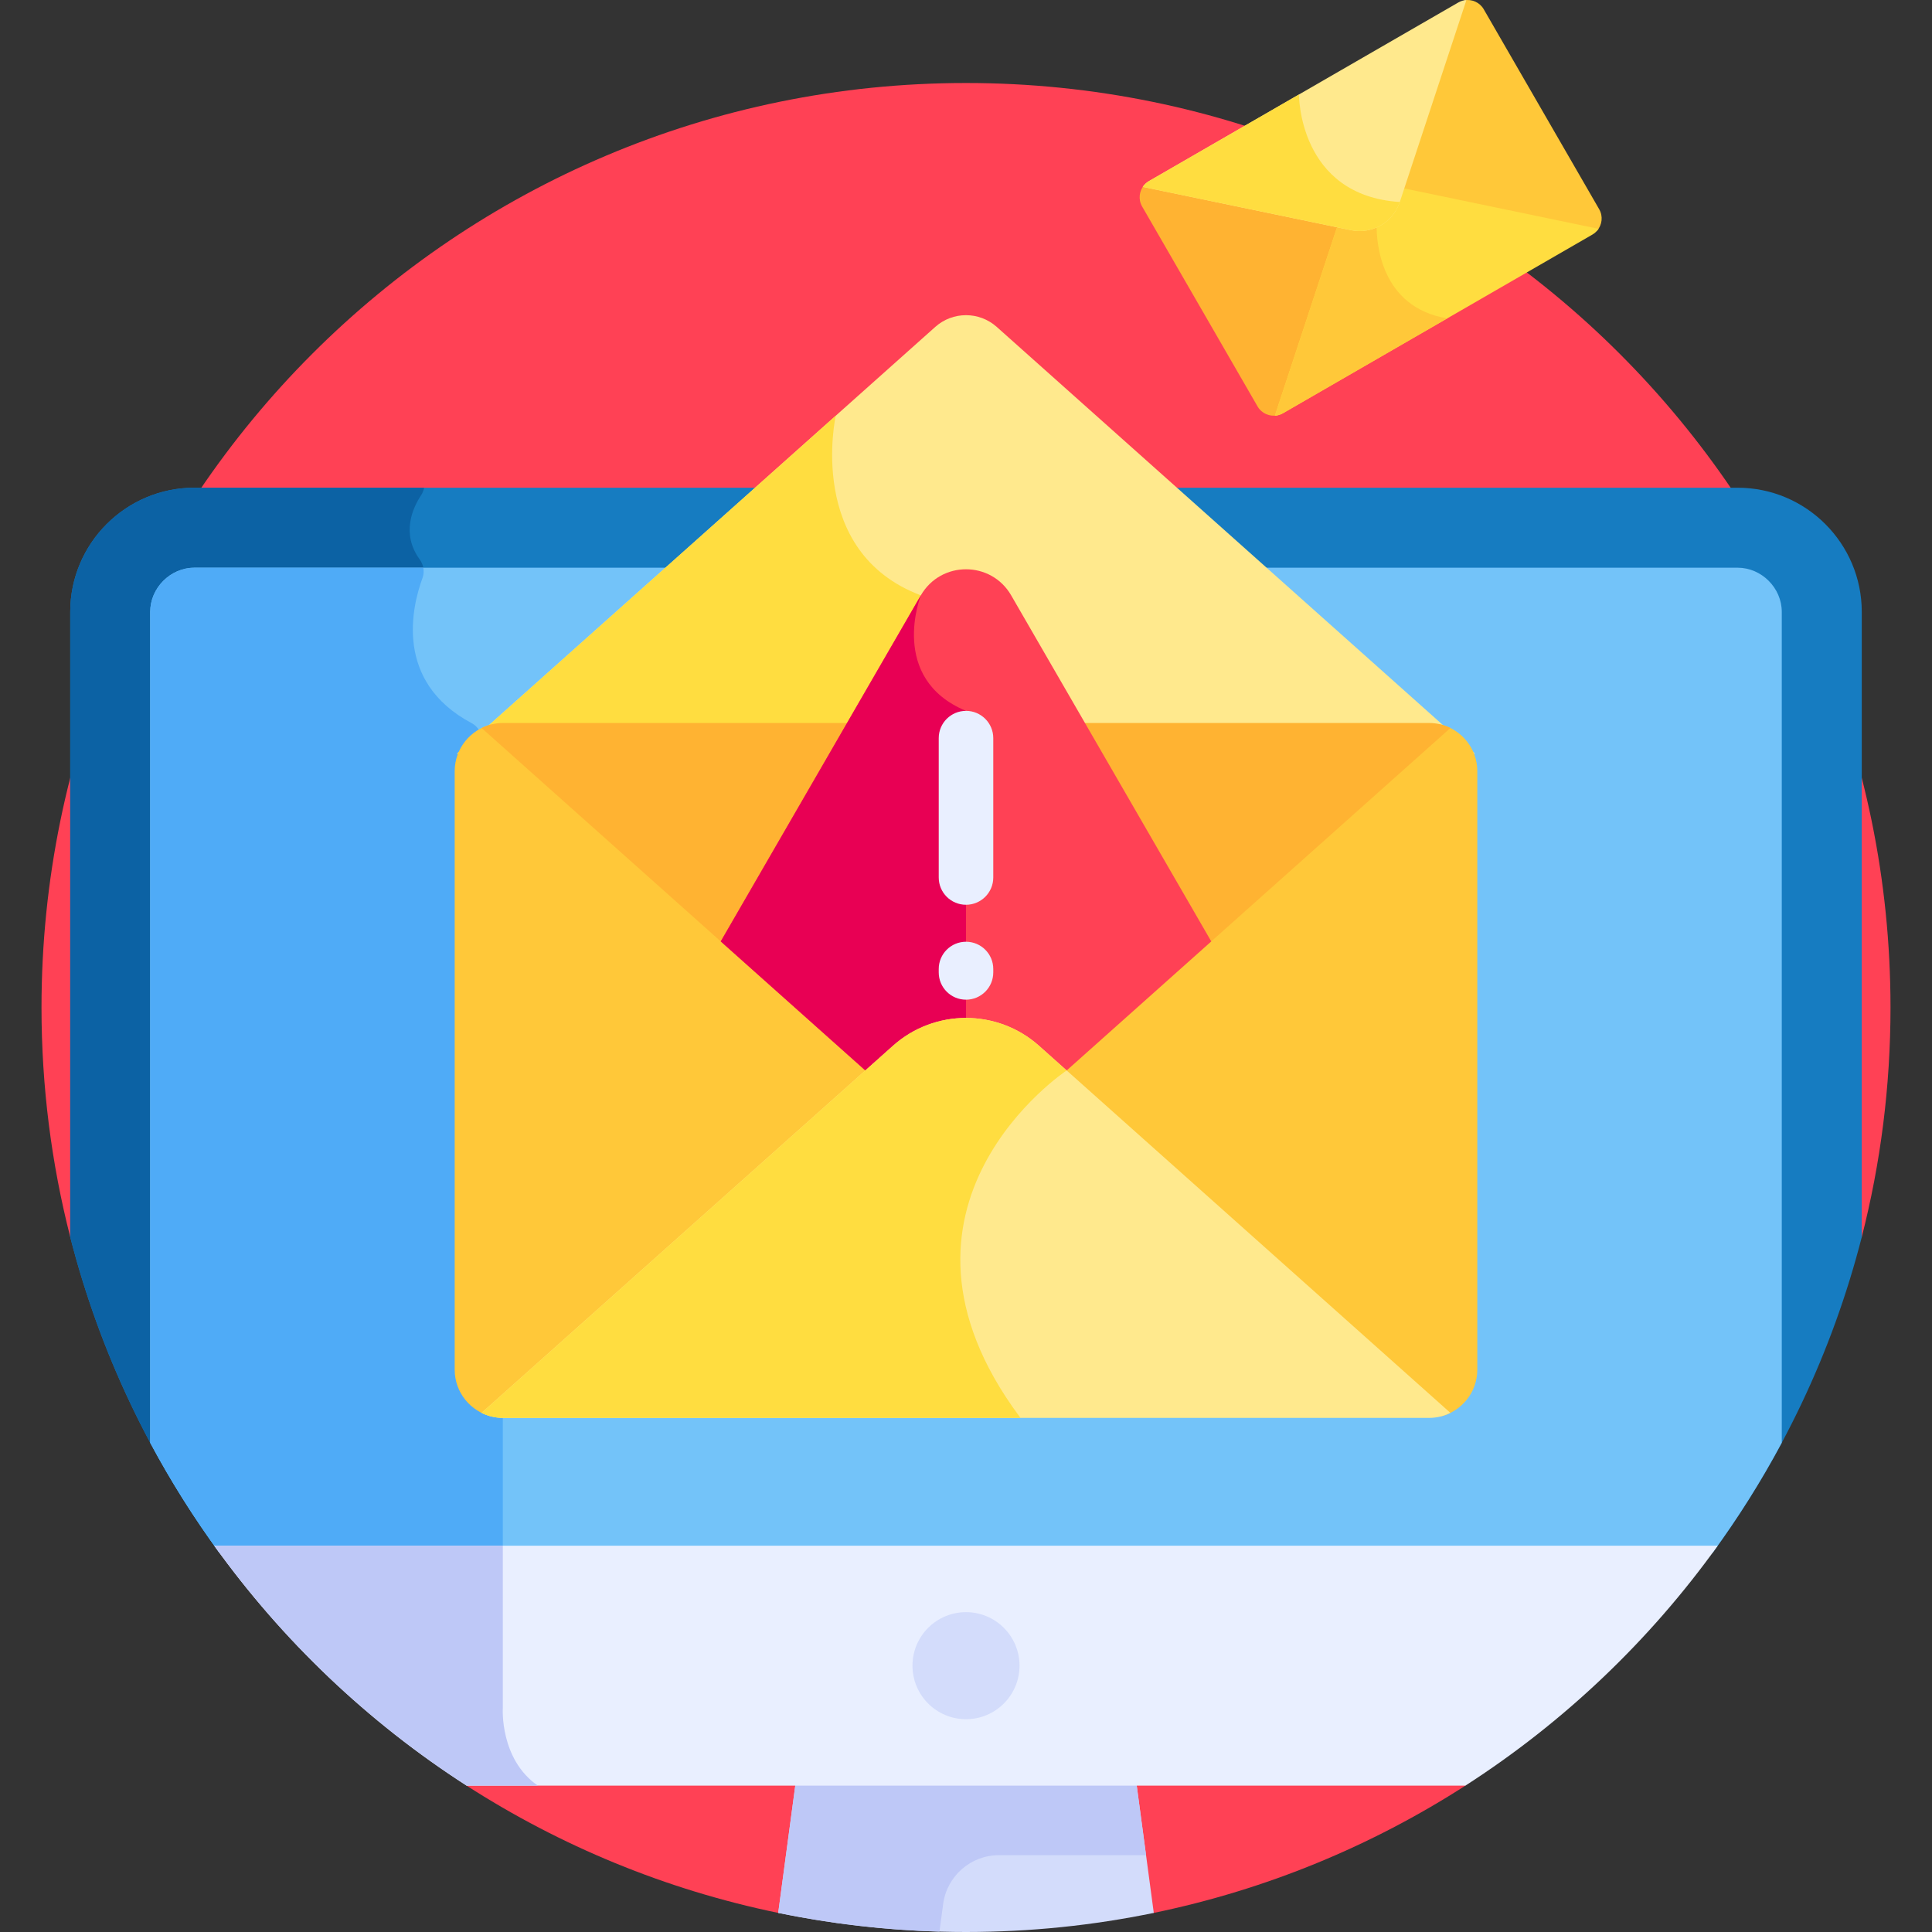 <svg id="Layer_1" enable-background="new 0 0 512 512" height="512" viewBox="0 0 512 512" width="512" xmlns="http://www.w3.org/2000/svg"><rect x="0" y="0" width="512" height="512" fill="#333333" stroke="none"/><g><path d="m123.664 473.216c24.817 15.959 52.7 27.558 82.572 33.722h99.528c29.872-6.164 57.756-17.763 82.572-33.722l105.051-145.391c4.969-19.45 7.615-39.829 7.615-60.827 0-135.311-109.691-245.002-245.002-245.002s-245.002 109.691-245.002 245.002c0 20.998 2.646 41.377 7.615 60.826z" fill="#ff4155"/><path d="m354.501 59.698-51.278-10.66c-1.331 1.542-1.622 3.823-.55 5.68l30.598 52.998c1.072 1.857 3.193 2.746 5.194 2.364l16.408-49.738z" fill="#ffb332"/><path d="m388.009.087-16.408 49.738.372.644 51.278 10.66c1.331-1.542 1.622-3.823.55-5.68l-30.598-52.998c-1.072-1.857-3.194-2.746-5.194-2.364z" fill="#ffc839"/><path d="m453.812 411.552c18.143-24.785 31.749-53.097 39.575-83.728v-165.674c0-18.141-14.759-32.9-32.899-32.9h-408.975c-18.141 0-32.9 14.759-32.9 32.9v165.674c7.825 30.631 21.432 58.943 39.575 83.728z" fill="#167cc1"/><path d="m112.38 129.25h-60.867c-18.141 0-32.9 14.759-32.9 32.9v165.674c7.825 30.631 21.432 58.943 39.575 83.728h75.065v-35.796l-5.527-179.66c-.057-1.855-1.072-3.571-2.711-4.441-20.766-11.032-15.755-31.118-13.057-38.441.615-1.669.32-3.513-.726-4.952-5.03-6.914-1.784-13.789.386-17.052.398-.6.647-1.269.762-1.96z" fill="#0c62a4"/><path d="m453.812 411.552c6.782-9.264 12.93-19.02 18.377-29.208v-220.194c0-6.344-5.359-11.702-11.702-11.702h-408.974c-6.344 0-11.702 5.359-11.702 11.702v220.194c5.447 10.189 11.595 19.944 18.377 29.208z" fill="#73c3f9"/><path d="m39.811 162.15v220.194c5.447 10.189 11.595 19.944 18.377 29.208h75.065v-35.796l-5.527-179.66c-.057-1.855-1.072-3.571-2.711-4.441-20.766-11.032-15.755-31.118-13.057-38.441.332-.902.391-1.853.217-2.765h-60.662c-6.344-.001-11.702 5.358-11.702 11.701z" fill="#4fabf7"/><path d="m264.142 86.632c-4.639-4.139-11.645-4.139-16.284 0l-126.752 113.103h1.23c2.238-3.707 6.294-6.208 10.916-6.208h245.495c4.622 0 8.679 2.501 10.916 6.208h1.229z" fill="#ffe98d"/><path d="m221.483 110.167-100.377 89.568h1.23c2.238-3.707 6.294-6.208 10.916-6.208h121.754l-10.974-35.757c-30.605-11.541-22.549-47.603-22.549-47.603z" fill="#ffdd40"/><path d="m370.59 52.889c-1.786 5.413-7.349 8.625-12.93 7.465l-3.159-.657-16.645 50.459c.731-.046 1.462-.251 2.135-.64l82.009-47.347c.674-.389 1.216-.92 1.622-1.529l-52.021-10.814z" fill="#ffdd40"/><path d="m383.538 84.375c-17.71-2.949-18.779-20.075-18.724-24.906-2.156 1.042-4.652 1.406-7.154.886l-3.159-.657-16.645 50.459c.731-.046 1.462-.251 2.135-.64z" fill="#ffc839"/><path d="m370.962 53.533c-1.786 5.413-7.349 8.625-12.93 7.465l-55.18-11.471c.405-.61.948-1.14 1.622-1.529l82.008-47.348c.674-.389 1.405-.594 2.135-.64z" fill="#ffe98d"/><path d="m344.242 25.038-39.768 22.96c-.674.389-1.217.92-1.622 1.529l55.18 11.471c5.581 1.16 11.144-2.052 12.93-7.465-26.907-1.752-26.72-28.495-26.72-28.495z" fill="#ffdd40"/><path d="m211.013 471.289-4.778 35.649c16.07 3.315 32.713 5.062 49.765 5.062s33.695-1.746 49.765-5.062l-4.777-35.649z" fill="#d3dcfb"/><path d="m249.947 504.572c.992-7.402 7.308-12.928 14.776-12.928h38.992l-2.728-20.355h-89.974l-4.778 35.649c13.852 2.858 28.132 4.542 42.73 4.955z" fill="#bec8f7"/><path d="m56.782 409.625c18.06 25.181 40.77 46.799 66.882 63.591h264.672c26.112-16.791 48.822-38.41 66.882-63.591z" fill="#e9efff"/><path d="m133.253 409.625h-76.47c18.06 25.181 40.77 46.799 66.882 63.591h18.875c-10.158-7.027-9.287-20.568-9.287-20.568z" fill="#bec8f7"/><circle cx="256" cy="441.421" fill="#d3dcfb" r="14.183"/><path d="m130.359 373.926 101.137-90.248-101.137-90.248v-1.484c-5.63 1.321-9.86 6.389-9.86 12.408v158.649c0 6.018 4.229 11.086 9.86 12.408z" fill="#ffc839"/><path d="m381.641 191.947v1.485l-101.138 90.248 101.139 90.248v1.483c5.63-1.321 9.859-6.389 9.859-12.407v-158.65c0-6.018-4.229-11.086-9.86-12.407z" fill="#ffc839"/><path d="m236.646 279.073c11.027-9.839 27.68-9.839 38.707 0l6.241 5.569 102.777-91.71c-1.701-.844-3.606-1.331-5.624-1.331h-245.494c-2.018 0-3.923.488-5.624 1.331l102.777 91.71z" fill="#ffb332"/><path d="m267.967 157.77c-5.323-9.206-18.612-9.206-23.934 0l-53.028 91.714 39.4 35.158 6.241-5.569c11.027-9.839 27.68-9.839 38.707 0l6.241 5.569 39.401-35.158z" fill="#ff4155"/><path d="m191.005 249.484 39.4 35.158 6.241-5.569c5.514-4.919 12.434-7.379 19.354-7.379v-83.306c-20.695-8.594-11.967-30.617-11.967-30.617z" fill="#e80054"/><g><path d="m256 239.773c-3.991 0-7.227-3.235-7.227-7.227v-36.932c0-3.992 3.235-7.227 7.227-7.227 3.991 0 7.227 3.235 7.227 7.227v36.932c0 3.992-3.236 7.227-7.227 7.227z" fill="#e9efff"/></g><g><path d="m256 264.926c-3.991 0-7.227-3.235-7.227-7.227v-.9c0-3.992 3.235-7.227 7.227-7.227 3.991 0 7.227 3.235 7.227 7.227v.9c0 3.992-3.236 7.227-7.227 7.227z" fill="#e9efff"/></g><path d="m275.353 277.146c-11.027-9.839-27.68-9.839-38.707 0l-109.018 97.279c1.701.844 3.606 1.331 5.624 1.331h245.495c2.018 0 3.923-.487 5.624-1.331z" fill="#ffe98d"/><path d="m282.674 283.678-7.321-6.533c-11.027-9.839-27.68-9.839-38.707 0l-109.018 97.279c1.701.844 3.606 1.331 5.624 1.331h137.178c-.084-.116-.162-.231-.248-.346-41.512-55.903 12.492-91.731 12.492-91.731z" fill="#ffdd40"/></g></svg>